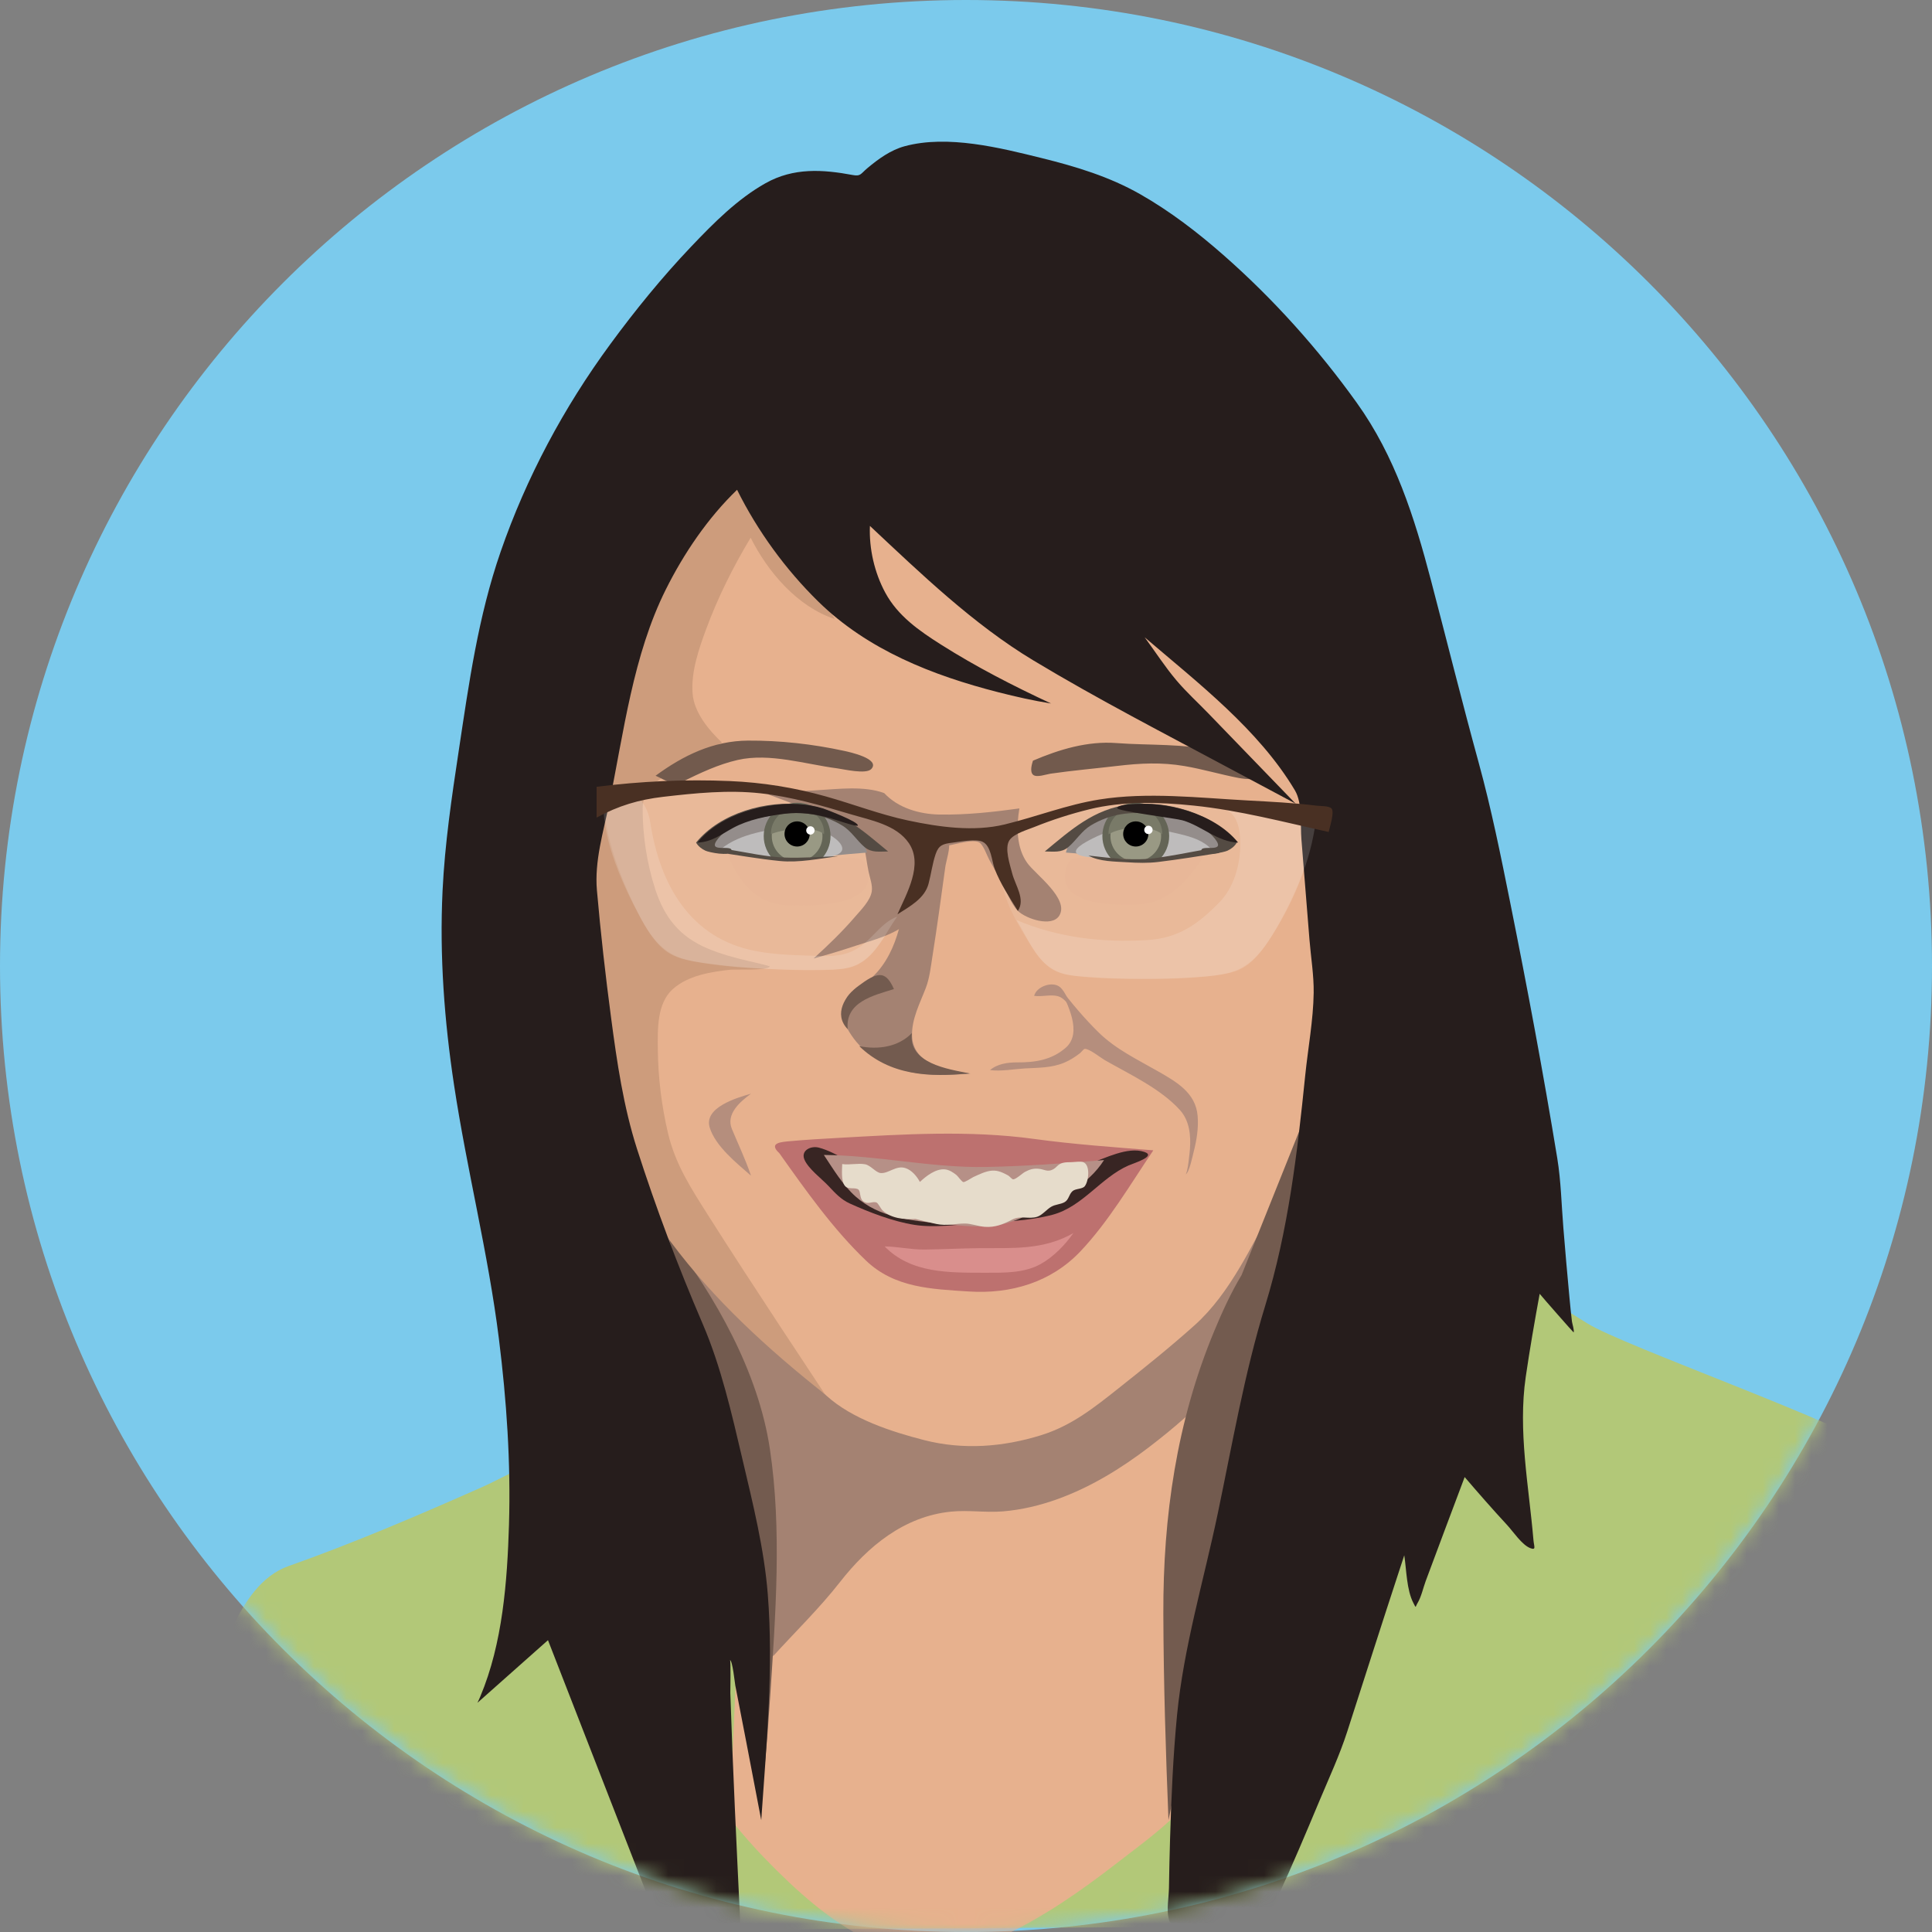 <svg xmlns="http://www.w3.org/2000/svg" xmlns:xlink="http://www.w3.org/1999/xlink" width="120" height="120" viewBox="0 0 120 120">
  <rect x="0" y="0" width="120" height="120" fill="#808080" stroke="none"/>
  <defs>
    <path id="jenn-a" d="M120,60 C120,93.137 93.137,120 60,120 C26.863,120 0,93.137 0,60 C0,26.863 26.863,0 60,0 C93.137,0 120,26.863 120,60"/>
  </defs>
  <g fill="none" fill-rule="evenodd">
    <mask id="jenn-b" fill="#fff">
      <use xlink:href="#jenn-a"/>
    </mask>
    <use fill="#7BCAEC" xlink:href="#jenn-a"/>
    <path fill="#B2C878" d="M29.948,92.365 C31.126,91.843 32.363,91.064 33.622,90.768 C36.219,90.156 38.943,89.875 41.573,89.433 C46.749,88.565 51.924,87.696 57.1,86.827 C63.044,85.829 68.988,84.832 74.932,83.834 C79.799,83.017 84.666,82.2 89.532,81.383 C91.014,81.135 92.497,80.886 93.979,80.637 C94.418,80.563 95.185,80.271 95.631,80.36 C95.878,80.409 96.202,80.714 96.412,80.844 C97.142,81.297 97.872,81.751 98.602,82.204 C100.882,83.619 114.231,88.277 118.243,90.768 C118.894,91.173 117.856,95.18 117.869,95.909 C117.908,98.303 117.948,100.697 117.988,103.091 C118.073,108.218 118.158,113.344 118.243,118.47 C118.248,118.787 118.253,119.103 118.258,119.42 C114.706,119.441 111.153,119.462 107.6,119.483 C99.069,119.533 90.539,119.583 82.008,119.633 C71.691,119.693 61.374,119.753 51.057,119.814 C42.145,119.866 33.232,119.918 24.32,119.97 C21.388,119.987 18.456,120.005 15.524,120.022 C14.622,120.027 13.719,120.032 12.816,120.037 C12.442,120.04 11.742,120.183 11.388,120.046 C11.232,117.7 11.403,115.348 11.654,113.015 C12.087,108.993 12.698,104.737 14.453,101.049 C15.176,99.529 16.233,97.87 17.904,97.279 C21.991,95.833 25.986,94.12 29.948,92.365 Z" mask="url(#jenn-b)"/>
    <path fill="#E7B18E" d="M45.327,112.932 C45.48,109.425 45.633,105.919 45.786,102.412 C45.82,101.642 45.995,100.735 45.854,99.976 C45.705,99.172 45.313,98.348 45.057,97.573 C42.303,89.24 39.587,80.889 37.099,72.474 C36.156,69.283 35.045,66.016 34.559,62.715 C34.361,61.367 34.417,59.96 34.396,58.602 C34.357,56.097 34.369,53.591 34.448,51.087 C34.537,48.266 34.7,45.44 35.062,42.639 C35.337,40.506 35.667,38.248 36.569,36.274 C37.031,35.262 37.784,34.46 38.479,33.603 C39.534,32.303 40.585,31.002 41.671,29.728 C42.659,28.57 43.666,27.407 44.795,26.381 C45.333,25.892 46.14,25.07 46.944,25.167 C47.706,25.259 48.553,25.69 49.28,25.924 C50.951,26.464 52.619,27.016 54.28,27.585 C59.025,29.212 63.736,30.962 68.327,32.985 C72.453,34.803 76.851,36.789 80.253,39.811 C81.386,40.817 82.253,41.932 82.751,43.369 C83.375,45.168 83.651,47.09 83.866,48.973 C84.443,54.037 84.444,59.173 84.333,64.262 C84.236,68.72 84.024,73.181 83.645,77.625 C83.509,79.211 83.322,80.584 82.857,82.083 C81.792,85.513 80.809,88.968 79.798,92.414 C78.503,96.828 77.212,101.244 75.868,105.644 C75.397,107.184 74.926,108.725 74.412,110.252 C74.202,110.878 74.045,111.624 73.6,112.126 C72.404,113.475 70.792,114.616 69.375,115.717 C67.164,117.434 64.826,119.066 62.282,120.257 C59.935,121.357 57.559,121.917 55.057,120.981 C52.438,120.001 50.187,118.101 48.225,116.158 C47.2,115.143 46.215,114.071 45.327,112.932" mask="url(#jenn-b)"/>
    <path fill="#A48272" d="M40.722,75.044 C42.332,76.834 43.944,78.623 45.56,80.408 C47.447,82.494 49.252,84.804 51.341,86.696 C52.927,88.132 55.358,88.923 57.39,89.445 C59.808,90.067 62.287,89.882 64.664,89.143 C66.544,88.558 67.937,87.448 69.451,86.248 C71.061,84.971 72.67,83.684 74.2,82.312 C76.442,80.302 77.759,77.296 79.214,74.705 C78.996,77.083 78.549,79.482 77.828,81.759 C77.338,83.305 76.703,84.921 75.582,86.127 C74.308,87.498 72.849,88.755 71.363,89.889 C69.628,91.213 67.736,92.375 65.674,93.116 C64.59,93.506 63.461,93.776 62.311,93.873 C61.229,93.963 60.15,93.782 59.071,93.89 C56.152,94.183 53.902,96.051 52.169,98.269 C50.908,99.884 49.399,101.348 48.021,102.867 C45.891,94.746 43.761,86.626 41.63,78.505 C41.328,77.351 41.025,76.197 40.722,75.044" mask="url(#jenn-b)"/>
    <path fill="#735B4F" d="M41.536 76.73C44.443 80.545 47.098 85.204 47.817 89.987 48.573 95.012 48.169 100.291 47.839 105.339 47.745 106.764 47.64 108.188 47.508 109.61 46.836 105.912 46.165 102.214 45.493 98.516 44.421 92.616 43.35 86.716 42.278 80.816 42.03 79.454 41.783 78.092 41.536 76.73M77.118 79.194C78.866 74.831 80.613 70.469 82.361 66.106 81.259 71.391 80.158 76.677 79.056 81.962 77.3 90.388 75.544 98.814 73.788 107.241 73.384 109.177 72.981 111.114 72.577 113.05 72.404 108.782 72.271 104.508 72.257 100.236 72.236 94.199 73.083 88.287 75.415 82.683 75.91 81.492 76.451 80.301 77.118 79.194" mask="url(#jenn-b)"/>
    <path fill="#CD9C7C" d="M46.624,33.399 C45.543,35.196 44.589,37.104 43.862,39.072 C43.407,40.304 42.916,41.729 43.017,43.064 C43.107,44.252 44.012,45.332 44.844,46.126 C43.892,46.605 42.956,47.125 42.056,47.696 C41.077,48.317 39.918,48.933 39.915,50.196 C39.912,51.882 40.179,53.637 40.701,55.239 C41.275,56.999 42.226,58.186 43.95,58.911 C44.789,59.264 45.672,59.502 46.558,59.705 C46.618,59.718 47.833,59.997 47.816,60.028 C47.667,60.303 45.677,60.197 45.366,60.23 C44.148,60.362 42.721,60.59 41.78,61.444 C40.792,62.34 40.849,63.948 40.859,65.171 C40.874,66.923 41.093,68.694 41.495,70.399 C41.949,72.326 42.94,73.837 43.987,75.49 C45.43,77.767 46.906,80.024 48.386,82.277 C49.334,83.721 50.285,85.162 51.241,86.601 C47.744,83.838 44.314,80.711 41.656,77.125 C39.871,74.718 38.687,71.869 37.739,69.044 C36.572,65.568 35.884,61.941 35.642,58.284 C35.383,54.38 35.55,50.38 35.983,46.492 C36.365,43.062 37.057,39.554 38.696,36.48 C40.152,33.752 42.573,31.425 45.297,29.951 C45.951,29.597 46.822,29.133 47.254,29.893 C48.848,32.698 50.314,35.602 51.846,38.447 C49.514,37.679 47.684,35.511 46.624,33.399" mask="url(#jenn-b)"/>
    <path fill="#A48272" d="M53.215,61.382 C52.179,61.933 52.192,63.186 52.743,64.084 C53.508,65.331 54.42,65.807 55.747,66.331 C57.199,66.905 58.762,66.762 60.292,66.695 C58.861,66.465 56.718,66.153 56.65,64.352 C56.611,63.295 57.142,62.313 57.507,61.354 C57.739,60.742 57.808,60.08 57.91,59.436 C58.203,57.582 58.458,55.722 58.712,53.862 C58.764,53.479 59.049,52.647 58.926,52.274 C58.849,52.043 58.505,51.891 58.283,51.737 L54.594,49.175 C55.357,51.096 56.406,53.517 56.202,55.618 C55.989,57.805 55.308,60.269 53.215,61.382" mask="url(#jenn-b)"/>
    <path fill="#FEFEFE" fill-opacity=".1" d="M61.815 52.33C61.959 53.731 62.189 55.23 62.784 56.517 63.192 57.4 63.757 58.318 64.306 59.123 64.832 59.894 65.484 60.411 66.422 60.563 67.919 60.805 69.491 60.789 71.003 60.792 72.699 60.796 74.462 60.8 76.132 60.468 77.826 60.132 78.736 58.665 79.51 57.236 80.478 55.449 81.318 53.515 81.651 51.503 81.744 50.939 81.901 50.856 81.443 50.703 80.718 50.46 79.801 50.454 79.047 50.352 76.367 49.986 73.598 49.552 70.888 49.615 68.7 49.665 66.474 50.1 64.435 50.901 63.514 51.263 62.673 51.842 61.815 52.33M57.293 52.191C57.077 53.583 56.77 55.069 56.11 56.322 55.657 57.184 55.047 58.073 54.456 58.847 53.889 59.591 53.217 60.074 52.269 60.178 50.727 60.346 49.123 60.246 47.579 60.168 45.898 60.083 44.146 59.997 42.51 59.57 40.878 59.144 40.053 57.621 39.371 56.192 38.51 54.388 37.779 52.445 37.538 50.455 37.524 50.338 37.371 49.715 37.463 49.615 37.514 49.559 37.692 49.588 37.774 49.563 38.464 49.357 39.353 49.406 40.066 49.345 42.753 49.115 45.526 48.829 48.222 49.006 50.455 49.153 52.71 49.704 54.749 50.63 55.651 51.039 56.461 51.66 57.293 52.191" mask="url(#jenn-b)"/>
    <path fill="#BD716F" d="M48.409,71.631 C50.046,73.937 51.743,76.345 53.796,78.304 C55.568,79.994 57.856,80.066 60.173,80.216 C62.761,80.385 65.267,79.661 67.098,77.733 C68.847,75.891 70.217,73.549 71.634,71.449 C69.164,71.251 66.682,71.077 64.226,70.741 C60.206,70.189 56.087,70.452 52.051,70.678 C51.071,70.733 50.09,70.787 49.112,70.877 C48.564,70.927 47.684,70.964 48.409,71.631" mask="url(#jenn-b)"/>
    <path fill="#382523" d="M52.562,72.042 C52.026,71.757 51.451,71.436 50.861,71.281 C50.372,71.153 49.742,71.445 49.956,72.002 C50.174,72.569 51.042,73.219 51.456,73.66 C51.867,74.097 52.229,74.5 52.78,74.75 C53.993,75.3 55.472,75.87 56.794,76.078 C58.041,76.274 59.454,76.063 60.704,75.983 C62.234,75.886 63.872,75.847 65.363,75.454 C67.234,74.961 68.36,73.156 70.092,72.39 C70.414,72.248 71.86,71.813 71.079,71.548 C70.052,71.198 68.625,71.949 67.683,72.274 C65.826,72.916 63.801,73.045 61.85,73.043 C58.747,73.04 55.6,72.679 52.562,72.042" mask="url(#jenn-b)"/>
    <path fill="#B69087" d="M51.17,71.736 C51.762,72.621 52.335,73.597 53.136,74.312 C54.634,75.649 56.575,75.8 58.493,76.011 C59.451,76.116 60.428,76.21 61.392,76.164 C62.457,76.113 63.398,75.705 64.332,75.213 C65.925,74.374 67.577,73.616 68.573,72.054 C66.135,72.257 63.687,72.437 61.24,72.483 C57.857,72.547 54.54,71.763 51.17,71.736" mask="url(#jenn-b)"/>
    <path fill="#725A4D" d="M40.719 48.182C42.434 46.922 44.3 46.013 46.458 46 48.458 45.988 50.48 46.215 52.433 46.639 52.74 46.705 54.704 47.126 54.12 47.763 53.799 48.113 52.391 47.774 52.009 47.725 50.029 47.47 47.814 46.751 45.825 47.201 44.616 47.475 43.497 48.011 42.39 48.551 41.785 48.847 41.335 48.445 40.719 48.182M64.158 47.247C65.791 46.549 67.552 46.016 69.34 46.153 71.386 46.309 73.576 46.165 75.576 46.668 75.935 46.758 76.214 46.912 76.54 47.083 76.984 47.318 77.667 47.509 78.018 47.879 78.671 48.57 77.269 48.386 76.925 48.319 75.798 48.101 74.695 47.772 73.561 47.579 72.142 47.338 70.829 47.403 69.407 47.571 68.021 47.734 66.628 47.855 65.247 48.055 64.982 48.094 64.37 48.321 64.158 48.115 63.958 47.921 64.086 47.476 64.158 47.247" mask="url(#jenn-b)"/>
    <path fill="#A48272" d="M54.921,49.262 C55.783,50.193 57.122,50.572 58.355,50.593 C60.005,50.621 61.682,50.439 63.315,50.213 C63.128,51.334 63.121,52.655 63.813,53.611 C64.326,54.32 66.431,55.83 65.795,56.87 C65.341,57.613 63.731,57.069 63.234,56.586 C62.78,56.145 62.481,55.254 62.175,54.706 C61.934,54.275 61.692,53.844 61.451,53.413 C61.307,53.154 61.099,52.529 60.855,52.346 C60.494,52.075 59.34,52.453 58.858,52.522 C58.63,52.554 58.41,52.537 58.285,52.682 C58.066,52.937 58.002,53.718 57.905,54.032 C57.587,55.066 57.251,56.469 56.447,57.25 C55.622,58.051 54.191,58.396 53.132,58.748 C52.274,59.034 51.406,59.296 50.533,59.533 C51.44,58.713 52.326,57.855 53.122,56.928 C53.475,56.518 54.056,55.94 54.146,55.374 C54.209,54.972 54.027,54.526 53.947,54.136 C53.832,53.571 53.768,52.992 53.649,52.43 C53.413,51.307 51.54,50.792 50.574,50.419 C49.617,50.048 48.652,49.695 47.691,49.333 C48.702,49.222 49.718,49.139 50.734,49.084 C52.033,49.012 53.671,48.794 54.921,49.262" mask="url(#jenn-b)"/>
    <path fill="#948D8B" d="M45.371,53.068 C46.738,53.21 48.08,53.376 49.456,53.311 C50.927,53.242 52.384,53.064 53.851,52.954 C53.651,52.27 53.548,52.1 52.976,51.673 C52.038,50.971 50.92,50.332 49.733,50.216 C48.534,50.099 47.036,50.443 45.895,50.817 C44.978,51.118 44.31,51.747 43.769,52.538 L45.371,53.068 Z" mask="url(#jenn-b)"/>
    <path fill="#BEBCBC" d="M44.805,52.717 C45.979,51.767 47.818,51.499 49.28,51.381 C50.105,51.314 50.741,51.443 51.479,51.826 C52.021,52.107 52.866,52.837 51.817,53.151 C50.922,53.419 49.672,53.234 48.747,53.243 C47.416,53.256 46.045,53.277 44.805,52.717" mask="url(#jenn-b)"/>
    <path fill="#999984" d="M51.336,51.928 C51.336,52.933 50.519,53.747 49.511,53.747 C48.503,53.747 47.686,52.933 47.686,51.928 C47.686,50.923 48.503,50.109 49.511,50.109 C50.519,50.109 51.336,50.923 51.336,51.928" mask="url(#jenn-b)"/>
    <path stroke="#646556" stroke-width=".5" d="M51.336,51.928 C51.336,52.933 50.519,53.747 49.511,53.747 C48.503,53.747 47.686,52.933 47.686,51.928 C47.686,50.923 48.503,50.109 49.511,50.109 C50.519,50.109 51.336,50.923 51.336,51.928 Z" mask="url(#jenn-b)"/>
    <path fill="#797A68" d="M51.185,51.817 C50.481,51.213 48.389,51.554 47.886,51.817 C47.859,50.909 48.625,50.173 49.535,50.173 C50.446,50.173 51.236,50.91 51.185,51.817" mask="url(#jenn-b)"/>
    <path fill="#000" d="M50.293,51.799 C50.293,52.23 49.943,52.579 49.511,52.579 C49.078,52.579 48.728,52.23 48.728,51.799 C48.728,51.368 49.078,51.018 49.511,51.018 C49.943,51.018 50.293,51.368 50.293,51.799" mask="url(#jenn-b)"/>
    <path fill="#FEFEFE" d="M50.596,51.579 C50.596,51.722 50.48,51.838 50.336,51.838 C50.193,51.838 50.076,51.722 50.076,51.579 C50.076,51.436 50.193,51.32 50.336,51.32 C50.48,51.32 50.596,51.436 50.596,51.579" mask="url(#jenn-b)"/>
    <path fill="#544B43" d="M43.235,52.335 C44.741,50.479 47.621,49.694 49.929,49.974 C52.103,50.237 53.56,51.56 55.162,52.886 C54.615,52.886 54.132,52.982 53.699,52.613 C53.206,52.194 52.877,51.615 52.313,51.274 C51.097,50.54 49.802,50.374 48.411,50.577 C47.187,50.756 45.449,51.042 44.617,52.068 C43.799,53.078 45.564,52.38 45.43,52.869 C45.337,53.21 44.039,52.942 43.816,52.838 C43.578,52.726 43.367,52.564 43.235,52.335" mask="url(#jenn-b)"/>
    <path fill="#E8B798" d="M45.159,52.98 C46.705,53.187 48.312,53.448 49.874,53.378 C50.9,53.333 51.924,53.23 52.953,53.278 C53.688,53.313 53.848,53.628 53.922,54.398 C54.11,56.342 50.092,56.294 48.849,56.226 C46.893,56.118 45.841,54.698 45.159,52.98" mask="url(#jenn-b)"/>
    <path fill="#948D8B" d="M74.685,53.068 C73.317,53.21 71.976,53.376 70.599,53.311 C69.129,53.242 67.671,53.064 66.204,52.954 C66.405,52.27 66.508,52.1 67.08,51.673 C68.018,50.971 69.135,50.332 70.323,50.216 C71.522,50.099 73.019,50.443 74.161,50.817 C75.078,51.118 75.746,51.747 76.287,52.538 C75.753,52.715 75.219,52.892 74.685,53.068" mask="url(#jenn-b)"/>
    <path fill="#BEBCBC" d="M75.258,52.771 C74.763,52.211 74.016,51.983 73.315,51.814 C72.207,51.548 71.089,51.34 69.944,51.435 C69.128,51.502 68.336,51.819 67.619,52.205 C67.173,52.444 66.294,52.966 67.262,53.178 C68.28,53.401 69.591,53.225 70.62,53.238 C72.162,53.258 73.798,53.359 75.258,52.771" mask="url(#jenn-b)"/>
    <path fill="#999984" d="M68.72,51.928 C68.72,52.933 69.537,53.747 70.545,53.747 C71.553,53.747 72.37,52.933 72.37,51.928 C72.37,50.923 71.553,50.109 70.545,50.109 C69.537,50.109 68.72,50.923 68.72,51.928" mask="url(#jenn-b)"/>
    <path stroke="#646556" stroke-width=".5" d="M68.72,51.928 C68.72,52.933 69.537,53.747 70.545,53.747 C71.553,53.747 72.37,52.933 72.37,51.928 C72.37,50.923 71.553,50.109 70.545,50.109 C69.537,50.109 68.72,50.923 68.72,51.928 Z" mask="url(#jenn-b)"/>
    <path fill="#797A68" d="M68.854,51.825 C69.598,51.339 71.516,51.215 72.187,51.825 C72.215,50.908 71.441,50.164 70.521,50.164 C69.6,50.164 68.802,50.909 68.854,51.825" mask="url(#jenn-b)"/>
    <path fill="#000" d="M69.762,51.799 C69.762,52.23 70.113,52.579 70.545,52.579 C70.977,52.579 71.328,52.23 71.328,51.799 C71.328,51.368 70.977,51.018 70.545,51.018 C70.113,51.018 69.762,51.368 69.762,51.799" mask="url(#jenn-b)"/>
    <path fill="#FEFEFE" d="M71.071,51.547 C71.071,51.69 71.187,51.806 71.331,51.806 C71.474,51.806 71.591,51.69 71.591,51.547 C71.591,51.404 71.474,51.287 71.331,51.287 C71.187,51.287 71.071,51.404 71.071,51.547" mask="url(#jenn-b)"/>
    <path fill="#544B43" d="M76.821,52.335 C75.315,50.479 72.434,49.694 70.127,49.974 C67.953,50.237 66.496,51.56 64.894,52.886 C65.441,52.886 65.924,52.982 66.357,52.613 C66.85,52.194 67.179,51.615 67.743,51.274 C68.959,50.54 70.254,50.374 71.645,50.577 C72.869,50.756 74.607,51.042 75.439,52.068 C76.257,53.078 74.492,52.38 74.625,52.869 C74.719,53.21 76.017,52.942 76.24,52.838 C76.478,52.726 76.689,52.564 76.821,52.335" mask="url(#jenn-b)"/>
    <path fill="#261D1C" d="M43.317 52.335C44.429 50.964 46.239 50.275 47.94 50.024 49.005 49.867 50.088 49.895 51.122 50.214 51.286 50.265 53.383 51.059 53.279 51.28 53.233 51.379 51.707 50.853 51.555 50.812 50.609 50.56 49.714 50.422 48.737 50.544 47.662 50.678 46.477 50.906 45.517 51.431 44.777 51.835 44.203 52.307 43.317 52.335M76.903 52.335C76.127 51.381 74.996 50.762 73.841 50.39 73.003 50.12 72.127 49.955 71.245 49.932 71.033 49.927 69.398 49.902 69.392 50.194 69.388 50.382 73.034 50.828 73.459 50.953 74.66 51.308 75.629 52.292 76.903 52.335" mask="url(#jenn-b)"/>
    <path fill="#E8B798" d="M74.897,52.98 C73.389,53.182 71.832,53.425 70.307,53.383 C69.294,53.355 68.287,53.247 67.271,53.273 C66.543,53.292 66.379,53.335 66.195,54.081 C65.659,56.259 69.421,56.266 70.79,56.17 C72.715,56.035 73.928,54.514 74.897,52.98" mask="url(#jenn-b)"/>
    <path fill="#261D1C" d="M45.781,30.421 C47.045,32.969 48.797,35.377 50.827,37.365 C53.893,40.368 57.919,41.952 62.022,43 C63.098,43.275 64.186,43.52 65.283,43.695 C62.944,42.608 60.627,41.418 58.448,40.037 C57.087,39.175 55.765,38.256 54.983,36.807 C54.314,35.566 53.973,34.076 54.032,32.665 C57.186,35.621 60.457,38.775 64.175,41.014 C68.197,43.437 72.395,45.595 76.533,47.813 C77.844,48.516 79.157,49.218 80.471,49.916 C78.667,48.049 76.863,46.183 75.059,44.317 C74.403,43.637 73.683,42.983 73.073,42.261 C72.361,41.42 71.751,40.47 71.096,39.582 C74.399,42.41 78.17,45.303 80.427,49.086 C80.91,49.897 80.759,51.203 80.833,52.127 C81,54.204 81.166,56.281 81.333,58.357 C81.42,59.442 81.61,60.572 81.595,61.661 C81.572,63.358 81.243,65.105 81.07,66.792 C80.576,71.629 80.021,76.418 78.586,81.093 C77.291,85.313 76.539,89.704 75.635,94.019 C74.767,98.161 73.517,102.315 73.108,106.532 C72.863,109.07 72.752,111.621 72.676,114.169 C72.645,115.202 72.622,116.234 72.606,117.267 C72.598,117.835 72.451,118.608 72.587,119.163 C72.68,119.543 72.684,119.432 73.186,119.472 C74.191,119.552 75.201,119.61 76.21,119.608 C76.877,119.607 78.138,119.737 78.661,119.211 C78.984,118.887 79.164,118.252 79.351,117.848 C80.263,115.876 81.107,113.873 81.946,111.869 C82.542,110.448 83.204,109.024 83.678,107.556 C84.742,104.259 85.792,100.958 86.873,97.666 C86.989,97.312 87.106,96.958 87.222,96.603 C87.359,97.501 87.365,98.761 87.79,99.568 C87.973,99.914 87.889,99.836 88.049,99.565 C88.284,99.169 88.398,98.618 88.558,98.188 C89.358,96.038 90.165,93.89 90.973,91.743 C91.838,92.753 92.715,93.755 93.619,94.732 C93.978,95.12 94.532,95.957 95.042,96.154 C95.436,96.305 95.279,96.056 95.245,95.652 C94.958,92.283 94.277,88.887 94.767,85.517 C95.018,83.792 95.318,82.074 95.632,80.36 C95.818,80.595 97.732,82.772 97.74,82.759 C97.797,82.661 97.652,82.201 97.637,82.086 C97.574,81.577 97.527,81.065 97.478,80.554 C97.342,79.124 97.221,77.693 97.103,76.262 C96.985,74.831 96.958,73.367 96.726,71.948 C95.857,66.638 94.862,61.34 93.802,56.065 C93.218,53.158 92.631,50.239 91.846,47.379 C90.809,43.601 89.868,39.806 88.873,36.017 C87.851,32.124 86.647,28.334 84.281,25.031 C81.883,21.68 79.085,18.56 75.986,15.839 C74.386,14.434 72.682,13.124 70.827,12.067 C68.906,10.973 66.845,10.35 64.706,9.82 C62.116,9.179 58.867,8.359 56.192,9.082 C55.324,9.317 54.561,9.869 53.881,10.439 C53.448,10.802 53.463,10.963 52.973,10.872 C51.098,10.522 49.29,10.403 47.552,11.378 C45.801,12.36 44.318,13.859 42.947,15.299 C41.13,17.208 39.461,19.26 37.902,21.383 C35.013,25.317 32.691,29.658 31.095,34.27 C29.698,38.306 29.128,42.427 28.494,46.624 C28.057,49.517 27.628,52.407 27.488,55.333 C27.295,59.369 27.599,63.41 28.203,67.401 C29.001,72.674 30.323,77.842 30.986,83.141 C31.465,86.971 31.73,90.84 31.614,94.701 C31.507,98.225 31.222,102.078 29.831,105.375 C29.776,105.507 29.719,105.637 29.655,105.764 C31.116,104.467 32.576,103.171 34.036,101.874 C35.178,104.807 36.32,107.74 37.462,110.673 C38.238,112.664 39.013,114.655 39.788,116.645 C40.059,117.341 40.33,118.037 40.601,118.732 C40.668,118.905 40.788,119.513 40.947,119.622 C41.045,119.688 41.418,119.61 41.529,119.605 C42.09,119.582 42.652,119.559 43.213,119.535 C44.135,119.497 45.056,119.459 45.978,119.42 C45.751,114.666 45.516,109.911 45.362,105.154 C45.358,105.023 45.402,103.127 45.34,103.104 C45.505,103.165 45.638,104.527 45.671,104.69 C45.896,105.83 46.116,106.971 46.336,108.113 C46.653,109.76 46.968,111.407 47.282,113.055 C47.598,108.426 48.056,103.648 47.688,99.014 C47.465,96.201 46.762,93.385 46.117,90.646 C45.451,87.817 44.794,84.899 43.642,82.22 C42.117,78.671 40.746,75.042 39.567,71.364 C38.721,68.721 38.323,65.985 37.959,63.24 C37.608,60.602 37.308,57.953 37.076,55.302 C36.917,53.482 37.476,51.678 37.839,49.904 C38.744,45.48 39.318,40.696 41.352,36.62 C42.475,34.371 43.961,32.175 45.781,30.421" mask="url(#jenn-b)"/>
    <path fill="#E6DCCB" d="M56.866,75.71 C57.294,75.824 57.725,75.933 58.159,76.023 C58.809,76.159 59.298,75.997 59.919,75.995 C60.321,75.993 60.756,76.171 61.166,76.201 C61.804,76.248 62.307,76.045 62.864,75.753 C63.4,75.472 63.888,75.748 64.426,75.574 C64.74,75.472 65.015,75.111 65.304,74.948 C65.562,74.803 65.859,74.809 66.11,74.675 C66.396,74.521 66.375,74.208 66.613,73.986 C66.79,73.822 67.218,73.864 67.369,73.686 C67.619,73.393 67.745,72.348 67.278,72.182 C67.112,72.123 66.761,72.177 66.57,72.183 C66.384,72.188 66.19,72.181 66.009,72.229 C65.691,72.313 65.652,72.505 65.396,72.638 C65.041,72.821 64.871,72.619 64.478,72.592 C64.162,72.57 63.949,72.64 63.67,72.785 C63.508,72.869 63.109,73.249 62.932,73.252 C62.856,73.253 62.697,73.051 62.62,73.011 C62.306,72.843 62.009,72.69 61.638,72.709 C61.237,72.73 60.802,72.951 60.443,73.115 C60.368,73.149 59.927,73.445 59.833,73.421 C59.729,73.395 59.501,73.06 59.412,72.988 C59.206,72.821 58.958,72.656 58.687,72.632 C58.119,72.582 57.526,73.046 57.136,73.412 C56.945,73.059 56.637,72.685 56.244,72.554 C55.656,72.359 55.19,72.907 54.692,72.859 C54.399,72.83 54.079,72.379 53.728,72.314 C53.285,72.233 52.783,72.371 52.311,72.302 C52.302,72.662 52.235,73.344 52.472,73.646 C52.687,73.92 53.13,73.718 53.326,73.894 C53.457,74.012 53.391,74.412 53.587,74.586 C53.913,74.874 54.179,74.576 54.453,74.696 C54.54,74.735 54.725,75.091 54.804,75.167 C55.338,75.684 56.155,75.756 56.866,75.71" mask="url(#jenn-b)"/>
    <path fill="#D98E8C" d="M54.948,77.418 C56.59,79.104 58.961,79.047 61.166,79.052 C62.309,79.054 63.6,79.088 64.628,78.516 C65.441,78.063 66.137,77.344 66.671,76.588 C64.808,77.658 62.885,77.51 60.823,77.527 C59.681,77.536 58.541,77.6 57.4,77.611 C56.571,77.618 55.775,77.427 54.948,77.418" mask="url(#jenn-b)"/>
    <path fill="#B58E7D" d="M61.492 66.465C61.95 66.074 62.594 65.985 63.176 65.987 64.284 65.993 65.31 65.842 66.186 65.085 67.267 64.15 66.298 62.342 65.784 61.294 66.538 62.286 67.347 63.252 68.238 64.126 69.307 65.174 70.632 65.798 71.918 66.536 73.071 67.198 74.264 67.866 74.387 69.308 74.452 70.066 74.323 70.845 74.132 71.577 74.084 71.759 73.86 72.887 73.63 72.944 73.774 72.908 73.9 71.477 73.909 71.366 73.973 70.523 73.882 69.609 73.294 68.954 72.102 67.624 70.144 66.718 68.612 65.842 68.376 65.708 67.644 65.118 67.371 65.149 67.3 65.157 67.154 65.358 67.09 65.408 66.782 65.647 66.463 65.853 66.1 66.005 65.31 66.336 64.484 66.315 63.647 66.363 62.96 66.403 62.177 66.556 61.492 66.465M46.646 67.932C45.952 68.437 45.078 69.206 45.457 70.117 45.86 71.087 46.308 72.023 46.646 73.023 45.756 72.244 44.439 71.199 44.081 70.033 43.7 68.791 45.755 68.184 46.646 67.932" mask="url(#jenn-b)"/>
    <path fill="#544B43" d="M45.308 52.773C46.425 52.955 47.574 53.218 48.705 53.263 49.817 53.308 50.949 53.212 52.062 53.181 50.887 53.33 49.636 53.595 48.452 53.48 47.161 53.354 45.873 53.123 44.589 52.936 44.829 52.882 45.069 52.827 45.308 52.773M67.606 53.14C69.037 53.301 70.479 53.49 71.912 53.278 72.792 53.147 73.668 52.984 74.542 52.819 75.124 52.709 75.227 52.669 75.747 52.977 74.478 53.177 73.207 53.385 71.931 53.539 71.294 53.615 70.664 53.599 70.023 53.558 69.281 53.51 68.272 53.523 67.606 53.14" mask="url(#jenn-b)"/>
    <path fill="#FEFEFE" fill-opacity=".15" d="M75.761 56.022C74.418 57.41 73.19 58.281 71.227 58.393 68.428 58.552 65.734 58.243 63.136 57.148 63.786 58.146 64.226 59.437 65.251 60.131 65.944 60.6 66.821 60.625 67.629 60.682 69.791 60.836 71.986 60.85 74.149 60.701 75 60.642 75.915 60.595 76.731 60.322 77.654 60.013 78.288 59.191 78.809 58.41 80.158 56.39 81.254 53.9 81.651 51.503 81.688 51.277 81.813 50.884 81.688 50.738 81.543 50.567 80.724 50.544 80.514 50.509 79.105 50.273 77.608 50.093 76.187 50.328 77.023 50.694 77.071 52.01 77.029 52.769 76.965 53.924 76.582 55.174 75.761 56.022M40.389 51.085C40.984 54.944 42.865 58.294 46.933 59.072 48.296 59.333 49.69 59.334 51.073 59.381 52.06 59.414 52.86 59.27 53.644 58.636 54.33 58.081 54.866 57.246 55.726 56.935 54.998 57.937 54.47 59.286 53.315 59.888 52.572 60.276 51.637 60.229 50.819 60.239 48.608 60.266 46.368 60.169 44.175 59.874 43.395 59.769 42.518 59.677 41.799 59.333 40.861 58.885 40.255 57.864 39.777 56.989 38.683 54.988 37.449 52.251 37.485 49.932 37.493 49.396 37.906 49.337 38.465 49.271 39.627 49.134 40.226 50.033 40.389 51.085" mask="url(#jenn-b)"/>
    <path fill="#735B4F" d="M55.524 61.433C55.395 61.139 55.181 60.72 54.862 60.6 54.379 60.418 53.712 60.958 53.339 61.223 52.483 61.83 51.752 62.995 52.653 63.926 52.489 62.242 54.222 61.836 55.524 61.433M53.367 64.975C54.522 65.213 55.79 65.04 56.64 64.165 56.401 66.045 58.862 66.401 60.218 66.67 57.725 66.917 55.262 66.814 53.367 64.975" mask="url(#jenn-b)"/>
    <path fill="#B58E7D" d="M64.232,61.855 C64.381,61.262 65.378,60.926 65.833,61.307 C66.199,61.615 66.396,62.252 66.551,62.69 C66.364,62.372 66.081,61.978 65.709,61.875 C65.27,61.753 64.706,61.924 64.232,61.855" mask="url(#jenn-b)"/>
    <path fill="#493023" d="M37.055,48.869 C39.789,48.525 42.579,48.393 45.332,48.513 C47.375,48.601 49.338,48.917 51.306,49.471 C53.002,49.948 54.674,50.595 56.4,50.961 C58.319,51.369 60.477,51.676 62.407,51.207 C64.386,50.726 66.276,49.976 68.298,49.656 C71.267,49.184 74.468,49.554 77.454,49.716 C78.896,49.795 80.348,49.864 81.783,50.042 C81.988,50.067 82.557,50.05 82.704,50.217 C82.902,50.442 82.586,51.382 82.527,51.677 C79.762,51.065 76.975,50.329 74.154,50.038 C72.015,49.816 69.76,49.75 67.658,50.267 C66.501,50.551 65.347,50.922 64.242,51.367 C63.813,51.541 62.988,51.771 62.705,52.179 C62.365,52.67 62.738,53.731 62.87,54.25 C63.06,54.993 63.707,55.854 63.221,56.578 C62.707,55.747 62.133,54.888 61.784,53.973 C61.597,53.48 61.565,52.534 61.026,52.282 C60.604,52.086 59.597,52.286 59.142,52.342 C58.568,52.414 58.306,52.491 58.116,53.044 C57.912,53.642 57.836,54.281 57.674,54.89 C57.429,55.814 56.508,56.299 55.741,56.791 C56.313,55.495 57.357,53.706 56.452,52.371 C55.672,51.221 54.066,50.944 52.82,50.569 C51.003,50.023 49.122,49.481 47.23,49.273 C45.229,49.054 43.185,49.261 41.194,49.492 C39.671,49.67 38.418,50.042 37.055,50.784 L37.055,48.869 Z" mask="url(#jenn-b)"/>
  </g>
</svg>
